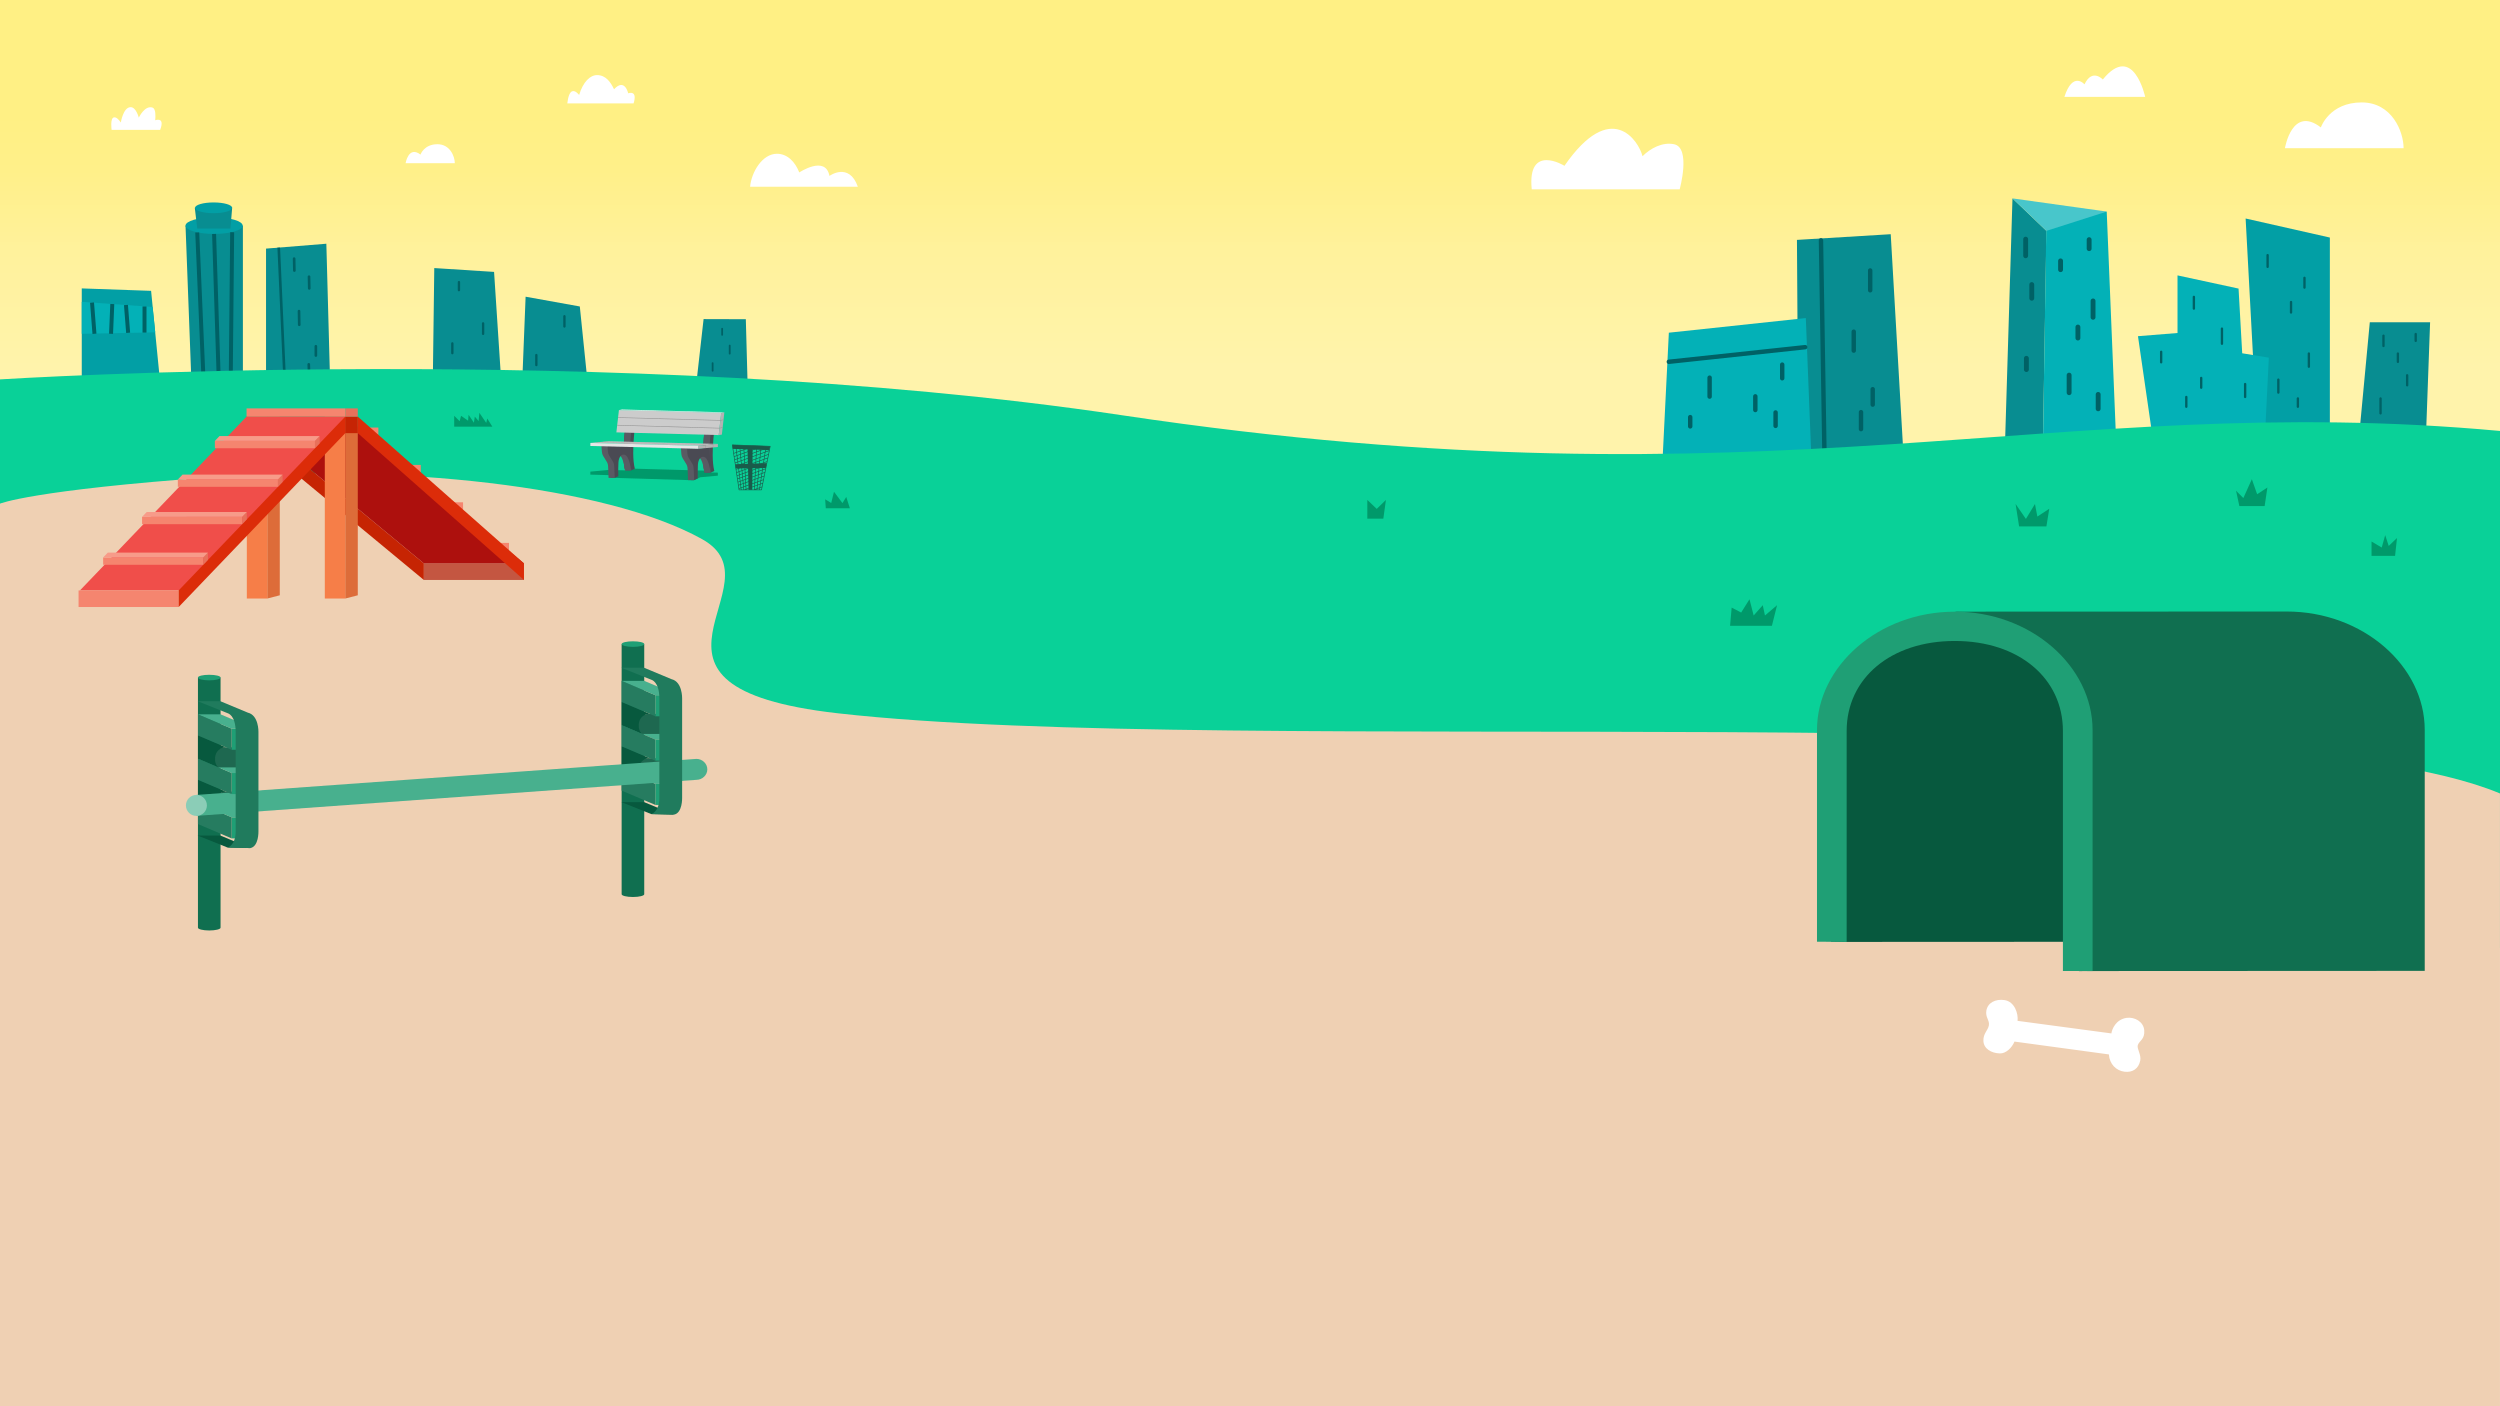 <svg width="1024" height="576" viewBox="0 0 1024 576" fill="none" xmlns="http://www.w3.org/2000/svg">
<rect x="0" y="0" width="1024" height="576" fill="#333333" stroke="none"/>
<g clip-path="url(#clip0_36_13512)">
<rect width="1024" height="576" fill="white"/>
<path d="M1024 0H0V255.78H1024V0Z" fill="url(#paint0_linear_36_13512)"/>
<path d="M845.57 39.69H878.67C878.67 39.69 873.82 17.18 861.31 32.56C861.31 32.56 856.97 27.85 853.81 34.55C853.81 34.55 849.03 28.96 845.57 39.7V39.69Z" fill="white"/>
<path d="M984.52 60.7H935.91C935.91 60.7 938.79 43.1 950.62 52.19C950.62 52.19 954.08 41.95 967.35 41.95C979.75 41.95 984.51 53.92 984.51 60.7H984.52Z" fill="white"/>
<path d="M627.41 77.56H687.99C687.99 77.56 692.71 60.51 685.68 59.07C680.96 58.11 676.05 60.71 672.77 63.98C671.23 57.72 659.96 40.19 640.79 67.93C640.79 67.83 625.48 58.59 627.4 77.56H627.41Z" fill="white"/>
<path d="M339.74 72.05C338.13 63.45 327.38 70.64 327.38 70.64C325.7 66.27 322.48 62.98 318.25 62.98C312.21 62.98 307.77 70.57 307.24 76.48H351.37C347.74 66.27 339.75 72.05 339.75 72.05H339.74Z" fill="white"/>
<path d="M257.31 38.21C257.31 38.21 255.91 31.81 251.51 36.56C250.11 33.61 248.11 30.76 244.56 30.76C241.71 30.76 238.81 33.56 237.21 38.91C237.21 38.91 235.66 36.81 234.31 37.41C233.46 37.76 232.71 39.31 232.36 42.36H259.51C259.51 42.31 261.46 37.01 257.31 38.21Z" fill="white"/>
<path d="M186.29 66.85H166.13C166.13 66.85 167.33 59.55 172.23 63.32C172.23 63.32 173.67 59.07 179.17 59.07C184.31 59.07 186.29 64.04 186.29 66.85Z" fill="white"/>
<path d="M45.72 53.19C45.72 53.19 45.02 48.35 46.69 48.08C47.6 47.92 48.57 48.83 49.49 50.18C49.49 50.18 50.46 43.89 53.52 43.89C55.78 43.89 56.85 48.19 56.85 48.19C56.85 48.19 59.32 42.92 62.55 44.1C63.84 44.64 63.73 47.65 63.57 49.26C63.57 49.26 67.71 47.65 65.61 53.18H45.72V53.19Z" fill="white"/>
<path d="M108.97 161.53V101.83L133.67 99.83L135.37 162.23C126.27 162.03 118.77 161.83 108.97 161.53Z" fill="#088D91"/>
<path d="M114.17 101.43L116.87 161.73" stroke="#006165" stroke-width="1.09" stroke-miterlimit="10"/>
<path d="M120.47 105.93L120.57 110.83" stroke="#006165" stroke-width="1.09" stroke-linecap="round" stroke-linejoin="round"/>
<path d="M126.57 113.33L126.67 118.13" stroke="#006165" stroke-width="1.09" stroke-linecap="round" stroke-linejoin="round"/>
<path d="M129.37 141.83V145.63" stroke="#006165" stroke-width="1.09" stroke-linecap="round" stroke-linejoin="round"/>
<path d="M126.47 149.23L126.57 152.53" stroke="#006165" stroke-width="1.09" stroke-linecap="round" stroke-linejoin="round"/>
<path d="M122.47 127.43L122.57 133.03" stroke="#006165" stroke-width="1.09" stroke-linecap="round" stroke-linejoin="round"/>
<path d="M99.49 92.42H75.99L78.49 158.62L99.49 157.92V92.42Z" fill="#088D91"/>
<path d="M87.69 95.82C94.152 95.82 99.39 94.298 99.39 92.42C99.39 90.542 94.152 89.02 87.69 89.02C81.228 89.02 75.99 90.542 75.99 92.42C75.99 94.298 81.228 95.82 87.69 95.82Z" fill="#029FA5"/>
<path d="M95.09 85.12L94.39 93.62H80.79L79.79 85.12H95.09Z" fill="#088D91"/>
<path d="M87.49 87.32C91.687 87.32 95.09 86.335 95.09 85.12C95.09 83.905 91.687 82.92 87.49 82.92C83.293 82.92 79.89 83.905 79.89 85.12C79.89 86.335 83.293 87.32 87.49 87.32Z" fill="#029FA5"/>
<path d="M95.09 95.12L94.49 158.12" stroke="#006165" stroke-width="1.63" stroke-miterlimit="10"/>
<path d="M87.69 95.82L89.69 158.32" stroke="#006165" stroke-width="1.63" stroke-miterlimit="10"/>
<path d="M80.79 95.22L83.49 158.42" stroke="#006165" stroke-width="1.63" stroke-miterlimit="10"/>
<path d="M61.89 119.13L65.79 158.63L33.49 160.13V118.13L61.89 119.13Z" fill="#029FA5"/>
<path d="M62.49 125.73L33.49 123.63V136.73L63.59 136.13L62.49 125.73Z" fill="#03B1B7"/>
<path d="M59.19 125.53V136.23" stroke="#006165" stroke-width="1.63" stroke-miterlimit="10"/>
<path d="M51.59 124.93L52.49 136.33" stroke="#006165" stroke-width="1.63" stroke-miterlimit="10"/>
<path d="M45.99 124.53L45.49 136.73" stroke="#006165" stroke-width="1.63" stroke-miterlimit="10"/>
<path d="M37.69 123.93L38.69 136.73" stroke="#006165" stroke-width="1.63" stroke-miterlimit="10"/>
<path d="M824.31 81.26L838.21 94.56L836.81 180.36L821.31 179.86L824.31 81.26Z" fill="#088D91"/>
<path d="M838.21 90.16L836.81 181.06L866.81 181.56L862.91 86.66L838.21 90.16Z" fill="#03B1B7"/>
<path d="M824.31 81.26L838.21 94.56L862.91 86.66L824.31 81.26Z" fill="#48C6CB"/>
<path d="M829.71 97.96V104.76" stroke="#006165" stroke-width="2" stroke-linecap="round" stroke-linejoin="round"/>
<path d="M832.21 116.56V122.16" stroke="#006165" stroke-width="2" stroke-linecap="round" stroke-linejoin="round"/>
<path d="M830.01 146.77V151.37" stroke="#006165" stroke-width="2" stroke-linecap="round" stroke-linejoin="round"/>
<path d="M844.01 106.86V110.46" stroke="#006165" stroke-width="2" stroke-linecap="round" stroke-linejoin="round"/>
<path d="M855.71 98.16V101.86" stroke="#006165" stroke-width="2" stroke-linecap="round" stroke-linejoin="round"/>
<path d="M851.11 133.96V138.46" stroke="#006165" stroke-width="2" stroke-linecap="round" stroke-linejoin="round"/>
<path d="M847.51 153.65V160.85" stroke="#006165" stroke-width="2" stroke-linecap="round" stroke-linejoin="round"/>
<path d="M859.41 161.55V167.45" stroke="#006165" stroke-width="2" stroke-linecap="round" stroke-linejoin="round"/>
<path d="M857.31 123.26V129.96" stroke="#006165" stroke-width="2" stroke-linecap="round" stroke-linejoin="round"/>
<path d="M736.62 190.34L736.03 98.26L774.44 95.93L779.97 191.61C765.79 191.07 751.43 190.71 736.62 190.35V190.34Z" fill="#088D91"/>
<path d="M745.87 98.44L747.36 189.71" stroke="#006165" stroke-width="1.81" stroke-linecap="round" stroke-linejoin="round"/>
<path d="M766.03 110.78V118.91" stroke="#006165" stroke-width="1.81" stroke-linecap="round" stroke-linejoin="round"/>
<path d="M759.29 135.85V143.62" stroke="#006165" stroke-width="1.81" stroke-linecap="round" stroke-linejoin="round"/>
<path d="M767.06 159.42V165.74" stroke="#006165" stroke-width="1.81" stroke-linecap="round" stroke-linejoin="round"/>
<path d="M762.27 168.81V175.77" stroke="#006165" stroke-width="1.81" stroke-linecap="round" stroke-linejoin="round"/>
<path d="M742 189.25L739.66 130.28L683.56 136.27L681.03 187.29L742 189.25Z" fill="#03B1B7"/>
<path d="M683.56 148.19L739.39 142.2" stroke="#006165" stroke-width="1.81" stroke-linecap="round" stroke-linejoin="round"/>
<path d="M700.26 154.69V162.45" stroke="#006165" stroke-width="1.81" stroke-linecap="round" stroke-linejoin="round"/>
<path d="M729.99 149.34V154.94" stroke="#006165" stroke-width="1.81" stroke-linecap="round" stroke-linejoin="round"/>
<path d="M718.98 162.34V167.94" stroke="#006165" stroke-width="1.81" stroke-linecap="round" stroke-linejoin="round"/>
<path d="M727.28 168.94V174.44" stroke="#006165" stroke-width="1.81" stroke-linecap="round" stroke-linejoin="round"/>
<path d="M692.31 170.85V174.65" stroke="#006165" stroke-width="1.81" stroke-linecap="round" stroke-linejoin="round"/>
<path d="M924.61 179L919.81 89.5L954.31 97.3V178L924.61 179Z" fill="#029FA5"/>
<path d="M928.81 104.5V109.3" stroke="#006165" stroke-width="0.97" stroke-linecap="round" stroke-linejoin="round"/>
<path d="M943.91 113.8V117.8" stroke="#006165" stroke-width="0.97" stroke-linecap="round" stroke-linejoin="round"/>
<path d="M938.41 123.7V128" stroke="#006165" stroke-width="0.97" stroke-linecap="round" stroke-linejoin="round"/>
<path d="M945.71 144.8V150.2" stroke="#006165" stroke-width="0.97" stroke-linecap="round" stroke-linejoin="round"/>
<path d="M933.21 155.5V160.8" stroke="#006165" stroke-width="0.97" stroke-linecap="round" stroke-linejoin="round"/>
<path d="M941.21 163.2V166.6" stroke="#006165" stroke-width="0.97" stroke-linecap="round" stroke-linejoin="round"/>
<path d="M881.31 176.3L875.71 137.7L891.91 136.4V112.8L916.91 118.2L918.41 144.7L929.31 146.5L927.91 174.9L881.31 176.3Z" fill="#03B1B7"/>
<path d="M898.61 121.6V126.4" stroke="#006165" stroke-width="0.97" stroke-linecap="round" stroke-linejoin="round"/>
<path d="M885.21 144.1V148.4" stroke="#006165" stroke-width="0.97" stroke-linecap="round" stroke-linejoin="round"/>
<path d="M919.61 157.3V162.6" stroke="#006165" stroke-width="0.97" stroke-linecap="round" stroke-linejoin="round"/>
<path d="M901.61 154.8V158.8" stroke="#006165" stroke-width="0.97" stroke-linecap="round" stroke-linejoin="round"/>
<path d="M895.51 162.6V166.6" stroke="#006165" stroke-width="0.97" stroke-linecap="round" stroke-linejoin="round"/>
<path d="M910.11 134.6V140.8" stroke="#006165" stroke-width="0.97" stroke-linecap="round" stroke-linejoin="round"/>
<path d="M993.71 177.67L995.37 132.01H970.67L966.43 177.08L993.71 177.66V177.67Z" fill="#088D91"/>
<path d="M982.17 144.81V148.21" stroke="#006165" stroke-width="0.97" stroke-linecap="round" stroke-linejoin="round"/>
<path d="M985.97 153.71V157.81" stroke="#006165" stroke-width="0.97" stroke-linecap="round" stroke-linejoin="round"/>
<path d="M989.47 136.81V139.61" stroke="#006165" stroke-width="0.97" stroke-linecap="round" stroke-linejoin="round"/>
<path d="M976.27 137.51V141.71" stroke="#006165" stroke-width="0.97" stroke-linecap="round" stroke-linejoin="round"/>
<path d="M975.07 163.21V169.31" stroke="#006165" stroke-width="0.97" stroke-linecap="round" stroke-linejoin="round"/>
<path d="M213.99 154.23L215.29 121.53L237.49 125.53L240.39 153.83C228.89 153.93 222.29 154.13 213.99 154.23Z" fill="#088D91"/>
<path d="M219.69 145.43V149.53" stroke="#006165" stroke-width="0.97" stroke-linecap="round" stroke-linejoin="round"/>
<path d="M231.19 129.53V133.73" stroke="#006165" stroke-width="0.97" stroke-linecap="round" stroke-linejoin="round"/>
<path d="M177.28 155.85L177.88 109.8L202.37 111.37L205.27 155.65C194.47 155.65 187.17 155.65 177.27 155.85H177.28Z" fill="#088D91"/>
<path d="M187.98 115.55V118.85" stroke="#006165" stroke-width="0.97" stroke-linecap="round" stroke-linejoin="round"/>
<path d="M185.28 140.65V144.65" stroke="#006165" stroke-width="0.97" stroke-linecap="round" stroke-linejoin="round"/>
<path d="M197.88 132.45V136.75" stroke="#006165" stroke-width="0.97" stroke-linecap="round" stroke-linejoin="round"/>
<path d="M285.42 155.24L288.19 130.7L305.49 130.75L306.19 156.35L285.43 155.24H285.42Z" fill="#088D91"/>
<path d="M295.79 134.65V137.15" stroke="#006165" stroke-width="0.75" stroke-linecap="round" stroke-linejoin="round"/>
<path d="M291.89 148.75V151.85" stroke="#006165" stroke-width="0.75" stroke-linecap="round" stroke-linejoin="round"/>
<path d="M298.89 141.55V144.85" stroke="#006165" stroke-width="0.75" stroke-linecap="round" stroke-linejoin="round"/>
<path d="M-0.02 155.4C-0.02 155.4 253.52 139.25 459.67 170.1C727.98 210.25 840.33 159.62 1024.01 176.52V388.34H-1.95317e-05L-0.02 155.4Z" fill="#09D198"/>
<path d="M709.29 248.87L708.64 256.34H725.77L727.88 247.89L722.93 252.11L722.03 247.89L718.3 252.11L716.59 245.46L713.18 250.9L709.29 248.87Z" fill="#00996A"/>
<path d="M567.68 204.76L566.61 212.45H560.05V204.76L563.91 208.44L567.68 204.76Z" fill="#00996A"/>
<path d="M825.59 206.44L827.02 215.61H838.21L839.38 208.39L834.5 211.58L833.52 206.44L829.81 212.55L825.59 206.44Z" fill="#00996A"/>
<path d="M917.24 207.28H927.6L928.72 199.68L924.52 202.44L922.36 196.28L918.88 204L915.88 201L917.24 207.28Z" fill="#00996A"/>
<path d="M971.38 227.69V221.8L975.55 224.27L976.98 219.19L978.42 223.62L981.81 220.36L981.02 227.69H971.38Z" fill="#00996A"/>
<path d="M348.11 208.19L346.62 203.54L345.07 206.07L341.6 201.42L340.47 206.02L337.98 204.52L338.24 208.19H348.11Z" fill="#00996A"/>
<path d="M201.67 174.77H186.04V170.3L188.27 172.53L188.85 170.3L191.73 172.32L191.94 169.9L194.11 173.14L194.48 170.64L196.04 172.47L196.35 169.08L199.16 173.21L199.59 171.43L201.67 174.77Z" fill="#00996A"/>
<path d="M0 206.29C0 206.29 13.08 200.76 87.35 195.42C161.62 190.08 247.98 198.73 287.64 220.87C320.81 239.39 247.06 281.24 343.06 292.15C505.08 310.56 924.99 283.44 1023.99 325V576.05L0 576V206.29Z" fill="#EFD0B3"/>
<path d="M301.47 183.31L303.61 200.68M303.04 183.31L304.66 200.68M304.66 183.26L305.59 200.66M309.88 183.43L309.02 200.66M311.67 183.72L310.03 200.66M313.63 183.72L311.06 200.66M300.48 185.72L306.06 183.72M300.67 187.03L309.89 183.72M300.86 188.34L313.97 183.62M301.08 189.62L315.12 184.57M301.28 190.96L314.84 186.1M301.47 192.25L314.53 187.56M314.24 189.04L301.66 193.57M301.85 194.86L313.93 190.52M313.64 192L302.04 196.17M302.25 197.48L313.35 193.48M302.44 198.77L313.07 194.96M302.63 200.11L312.78 196.46M304.68 200.68L312.47 197.92M308.59 200.68L312.19 199.39M311.91 200.66H302.71L299.97 182.22L315.48 182.79L311.91 200.66Z" stroke="#1A5A4A" stroke-width="0.25" stroke-linecap="round" stroke-linejoin="round"/>
<path d="M306.19 183.86L306.62 200.66H308.12L308.28 183.93L306.19 183.86Z" fill="#1A5A4A"/>
<path d="M301.37 191.87L313.69 191.7L314.07 189.7L301.14 190.15L301.37 191.87Z" fill="#1A5A4A"/>
<path d="M300.18 183.86L315.12 184.38L315.46 182.79L299.94 182.21L300.18 183.86Z" fill="#1A5A4A"/>
<path d="M241.81 193.18L249.25 192.49L256.04 192.66L260.03 191.97L292.55 192.88L291.15 193.52L294.03 193.6V194.83L286.84 195.49L285.81 195.96L284.33 196.65H281.82L251.78 195.74H249.27L251.61 194.68L241.81 194.41V193.18Z" fill="#00996A"/>
<path d="M288.59 193.55C286.79 186.56 289.21 171.61 289.21 171.61H293.2C293.2 171.61 290.79 185.89 292.58 192.88L291.1 193.54H288.59V193.55Z" fill="#4A4A53"/>
<path d="M291.89 171.61H289.18C289.18 171.61 286.77 186.58 288.56 193.55H291.07C291.07 193.55 290.48 188.77 290.68 182.5C290.78 179.18 291.39 174.7 291.89 171.62V171.61Z" fill="#5A5A63"/>
<path d="M288.59 193.55C287.78 188.58 286.82 187.07 285.41 187.07C285.41 187.07 287.11 185.79 289.08 187C291.07 188.23 291.07 193.55 291.07 193.55H288.58H288.59Z" fill="#5A5A63"/>
<path d="M284.33 196.65H282.9V190.72L280.12 186.49V183.51L287.14 183.66L290.66 183.34L291.08 193.58C290.27 188.61 289.31 187.1 287.9 187.1C287.11 187.1 286 188.01 285.86 190.37C285.76 191.92 285.79 195.96 285.79 195.96L284.34 196.65" fill="#4A4A53"/>
<path d="M284.33 196.65H281.82L281.65 192.39C281.65 190.86 281.21 190.25 280.91 189.78L279.61 187.66C279.31 187.17 279.12 186.6 279.09 186.04L278.89 183.48H281.4L281.55 185.87C281.6 186.46 281.77 187.03 282.07 187.52L283.4 189.69C283.7 190.16 284.14 190.67 284.14 192.28L284.34 196.66L284.33 196.65Z" fill="#5A5A63"/>
<path d="M256.04 192.66C254.24 185.67 256.66 170.72 256.66 170.72H260.65C260.65 170.72 258.24 185 260.03 191.99L258.55 192.65H256.04V192.66Z" fill="#4A4A53"/>
<path d="M259.37 170.7H256.66C256.66 170.7 254.25 185.67 256.04 192.64H258.55C258.55 192.64 257.96 187.86 258.16 181.59C258.26 178.27 258.85 173.79 259.37 170.71V170.7Z" fill="#5A5A63"/>
<path d="M256.04 192.66C255.23 187.69 254.27 186.18 252.86 186.18C252.86 186.18 254.56 184.9 256.53 186.11C258.52 187.34 258.52 192.66 258.52 192.66H256.03H256.04Z" fill="#5A5A63"/>
<path d="M251.78 195.74H250.35V189.81L247.57 185.58V182.6L254.59 182.75L258.11 182.43L258.53 192.67C257.72 187.7 256.76 186.19 255.35 186.19C254.56 186.19 253.45 187.1 253.31 189.46C253.21 191.01 253.21 192.71 253.26 195.05L251.78 195.74Z" fill="#4A4A53"/>
<path d="M251.78 195.74H249.27L249.1 191.48C249.1 189.95 248.66 189.34 248.36 188.87L247.06 186.75C246.76 186.26 246.57 185.69 246.54 185.13L246.34 182.57H248.85L249 184.96C249.05 185.55 249.22 186.12 249.52 186.61L250.85 188.78C251.15 189.25 251.59 189.76 251.59 191.37L251.79 195.75L251.78 195.74Z" fill="#5A5A63"/>
<path d="M241.81 181.43L285.96 182.59L294.03 181.85L249.25 180.74L241.81 181.43Z" fill="#CCCCCC"/>
<path d="M285.96 183.82V182.59L294.03 181.85V183.08L285.96 183.82Z" fill="#B3B3B3"/>
<path d="M241.81 182.67V181.43L285.96 182.59V183.82L241.81 182.67Z" fill="#E6E6E6"/>
<path d="M247.28 180.94L292.06 182.03V183.26" stroke="#999999" stroke-width="0.13" stroke-miterlimit="10"/>
<path d="M244.13 181.21L288.91 182.32V183.55" stroke="#999999" stroke-width="0.13" stroke-miterlimit="10"/>
<path d="M252.47 177.1L294.38 178.21L295.41 169.07L253.51 167.99L252.47 177.1Z" fill="#CCCCCC"/>
<path d="M295.68 178.01L294.38 178.21L295.41 169.07L296.69 168.9L295.68 178.01Z" fill="#B3B3B3"/>
<path d="M296.69 168.9L254.79 167.72L253.51 167.99L295.41 169.07L296.69 168.9Z" fill="#F2F2F2"/>
<path d="M296.37 171.93L295.07 172.2L253.16 171.02" stroke="#999999" stroke-width="0.26" stroke-miterlimit="10"/>
<path d="M296 175.11L294.7 175.38L252.79 174.17" stroke="#999999" stroke-width="0.26" stroke-miterlimit="10"/>
<path d="M173.62 237.56L100.99 177.42V170.64L173.62 230.77" fill="#C62403"/>
<path d="M214.61 230.76H173.62V237.55H214.61V230.76Z" fill="#C45641"/>
<path d="M100.99 170.64H141.42L214.62 230.77H173.62L100.99 170.64Z" fill="#AD100D"/>
<path d="M208.49 222.37H203.45V225.36H208.49V222.37Z" fill="#F5856F"/>
<path d="M189.67 205.74H184.44V208.73H189.67V205.74Z" fill="#F5856F"/>
<path d="M172.35 190.43H168.5V193.42H172.35V190.43Z" fill="#F5856F"/>
<path d="M154.98 175.12H151.13V178.11H154.98V175.12Z" fill="#F5856F"/>
<path d="M214.61 237.54L146.55 177.42V170.64L214.61 230.75" fill="#DC2C09"/>
<path d="M146.55 243.83L141.41 245.16L141.42 170.64H146.55V243.83Z" fill="#DD6C39"/>
<path d="M141.41 170.69H133.04V245.16H141.41V170.69Z" fill="#F67E48"/>
<path d="M114.6 243.83L109.47 245.16L109.48 170.64H114.6V243.83Z" fill="#DD6C39"/>
<path d="M109.47 170.69H101.1V245.16H109.47V170.69Z" fill="#F67E48"/>
<path d="M141.99 170.64H100.99L32.74 241.84H73.74L141.99 170.64Z" fill="#F04E4A"/>
<path d="M73.18 241.84H32.18V248.63H73.18V241.84Z" fill="#F5856F"/>
<path d="M73.18 248.63L141.42 177.42V170.64L73.18 241.84" fill="#DC2C09"/>
<path d="M146.54 170.64H141.42V177.42H146.54V170.64Z" fill="#C62404"/>
<path d="M146.54 167.28H141.42V170.64H146.54V167.28Z" fill="#E7715B"/>
<path d="M100.99 170.64V167.28H141.42L141.43 170.64" fill="#F5856F"/>
<path d="M83.25 228.34H42.25V231.33H83.25V228.34Z" fill="#F5856F"/>
<path d="M83.25 228.34L85.16 226.34V229.33L83.25 231.33V228.34Z" fill="#E7715B"/>
<path d="M85.16 226.34H44.16L42.25 228.33H83.25L85.16 226.34Z" fill="#F79B89"/>
<path d="M99.19 211.71H58.19V214.7H99.19V211.71Z" fill="#F5856F"/>
<path d="M99.19 211.71L101.1 209.71V212.7L99.19 214.69V211.71Z" fill="#E7715B"/>
<path d="M101.1 209.71H60.1L58.19 211.7L99.19 211.69L101.1 209.71Z" fill="#F79B89"/>
<path d="M113.84 196.41H72.84V199.4H113.84V196.41Z" fill="#F5856F"/>
<path d="M113.84 196.41L115.75 194.41V197.4L113.84 199.4V196.41Z" fill="#E7715B"/>
<path d="M115.75 194.41H74.76L72.84 196.4L113.84 196.39L115.75 194.41Z" fill="#F79B89"/>
<path d="M129.01 180.61H88.01V183.6H129.01V180.61Z" fill="#F5856F"/>
<path d="M129 180.61L130.92 178.61V181.6L129.01 183.59L129 180.61Z" fill="#E7715B"/>
<path d="M130.92 178.61H89.92L88.01 180.59H129.01L130.92 178.61Z" fill="#F79B89"/>
<path d="M254.62 263.8V366.27C254.62 366.9 256.69 367.41 259.25 367.41C261.81 367.41 263.88 366.9 263.88 366.27V263.8H254.62Z" fill="#106F50"/>
<path d="M263.89 263.8C263.89 264.43 261.82 264.96 259.26 264.96C256.7 264.96 254.63 264.43 254.63 263.8C254.63 263.17 256.7 262.68 259.26 262.68C261.82 262.68 263.89 263.17 263.89 263.8Z" fill="#1F9F75"/>
<path d="M276.12 333.67L266.76 333.45L254.5 328.54H263.82L276.12 333.67Z" fill="#07593E"/>
<path d="M277.69 321.06H268.43V329.7H277.69V321.06Z" fill="#1F9F75"/>
<path d="M268.43 329.7L254.62 323.83V315.19L268.43 321.06V329.7Z" fill="#267C60"/>
<path d="M268.43 321.09L254.62 315.19H263.88L277.69 321.06L268.43 321.09Z" fill="#48B08E"/>
<path d="M275.38 310.55C272.91 310.55 271.1 312.26 270.9 314.72C270.75 316.57 271.25 317.88 272.26 318.77H262.99C260.16 317.62 260.79 314.4 260.79 314.4C262 310.22 266.11 310.56 266.11 310.56H275.38V310.55Z" fill="#1E6850"/>
<path d="M266.12 310.56L254.62 305.67V315.2L263 318.78C261.99 317.9 261.5 316.58 261.64 314.73C261.84 312.27 263.65 310.56 266.12 310.56Z" fill="#07593E"/>
<path d="M268.43 302.94L254.62 297.05H263.88L277.69 302.92L268.43 302.94Z" fill="#48B08E"/>
<path d="M275.38 292.4C272.91 292.4 271.1 294.11 270.9 296.57C270.75 298.42 271.25 299.73 272.26 300.62H262.99C260.16 299.47 260.79 296.25 260.79 296.25C262 292.07 266.11 292.41 266.11 292.41H275.38V292.4Z" fill="#1E6850"/>
<path d="M266.12 292.41L254.62 287.52V297.05L263 300.63C261.99 299.75 261.5 298.43 261.64 296.58C261.84 294.12 263.65 292.41 266.12 292.41Z" fill="#07593E"/>
<path d="M277.69 284.75H268.43V293.39H277.69V284.75Z" fill="#1F9F75"/>
<path d="M268.43 293.39L254.62 287.52V278.88L268.43 284.75V293.39Z" fill="#267C60"/>
<path d="M268.43 284.78L254.62 278.88H263.88L277.69 284.75L268.43 284.78Z" fill="#48B08E"/>
<path d="M81.08 277.51V379.98C81.08 380.61 83.15 381.12 85.71 381.12C88.27 381.12 90.34 380.61 90.34 379.98V277.51H81.08Z" fill="#106F50"/>
<path d="M90.34 277.51C90.34 278.14 88.27 278.67 85.71 278.67C83.15 278.67 81.08 278.14 81.08 277.51C81.08 276.88 83.15 276.39 85.71 276.39C88.27 276.39 90.34 276.88 90.34 277.51Z" fill="#1F9F75"/>
<path d="M102.58 347.38L93.21 347.16L80.96 342.24H90.28L102.58 347.38Z" fill="#07593E"/>
<path d="M104.14 334.77H94.88V343.41H104.14V334.77Z" fill="#1F9F75"/>
<path d="M94.88 343.41L81.08 337.54V328.89L94.88 334.76V343.41Z" fill="#267C60"/>
<path d="M94.88 334.79L81.08 328.89L90.34 328.9L104.15 334.77L94.88 334.79Z" fill="#48B08E"/>
<path d="M101.84 324.25C99.37 324.25 97.56 325.96 97.36 328.42C97.21 330.27 97.71 331.58 98.72 332.47H89.45C86.62 331.32 87.25 328.1 87.25 328.1C88.46 323.92 92.57 324.26 92.57 324.26H101.84V324.25Z" fill="#1E6850"/>
<path d="M92.58 324.26L81.08 319.37V328.9L89.46 332.48C88.45 331.6 87.96 330.28 88.1 328.43C88.3 325.97 90.11 324.26 92.58 324.26Z" fill="#07593E"/>
<path d="M285.26 310.84L80.45 325.6V334.18L285.26 319.42C287.64 319.42 289.72 317.51 289.72 315.13C289.72 312.75 287.64 310.84 285.26 310.84Z" fill="#48B08E"/>
<path d="M268.43 311.56L254.62 305.69V297.05L268.43 302.92V311.56Z" fill="#267C60"/>
<path d="M277.69 302.92H268.43V311.56H277.69V302.92Z" fill="#1F9F75"/>
<path d="M80.45 334.2C82.825 334.2 84.75 332.275 84.75 329.9C84.75 327.525 82.825 325.6 80.45 325.6C78.075 325.6 76.15 327.525 76.15 329.9C76.15 332.275 78.075 334.2 80.45 334.2Z" fill="#8BCDB7"/>
<path d="M104.14 316.62H94.88V325.26H104.14V316.62Z" fill="#1F9F75"/>
<path d="M94.88 325.27L81.08 319.4V310.75L94.88 316.62V325.27Z" fill="#267C60"/>
<path d="M94.88 316.65L81.08 310.75H90.34L104.15 316.62L94.88 316.65Z" fill="#48B08E"/>
<path d="M101.84 306.11C99.37 306.11 97.56 307.82 97.36 310.28C97.21 312.13 97.71 313.44 98.72 314.33H89.45C86.62 313.18 87.25 309.96 87.25 309.96C88.46 305.78 92.57 306.12 92.57 306.12H101.84V306.11Z" fill="#1E6850"/>
<path d="M92.58 306.12L81.08 301.23V310.76L89.46 314.34C88.45 313.46 87.96 312.14 88.1 310.29C88.3 307.83 90.11 306.12 92.58 306.12Z" fill="#07593E"/>
<path d="M104.14 298.46H94.88V307.1H104.14V298.46Z" fill="#1F9F75"/>
<path d="M94.88 307.1L81.08 301.23V292.58L94.88 298.46V307.1Z" fill="#267C60"/>
<path d="M94.88 298.48L81.08 292.58L90.34 292.59L104.15 298.46L94.88 298.48Z" fill="#48B08E"/>
<path d="M105.86 340.61V299.76C105.86 299.76 106.02 292.96 101.51 291.9L90.28 287.22H80.96L93.22 292.12C93.22 292.12 96.53 292.83 96.53 299.76V340.5C96.53 346.33 93.21 347.15 93.21 347.15L102.58 347.37C106.01 346.67 105.86 340.6 105.86 340.6V340.61Z" fill="#207B5D"/>
<path d="M279.4 326.9V286.05C279.4 286.05 279.56 279.25 275.05 278.19L263.82 273.51H254.5L266.76 278.41C266.76 278.41 270.07 279.12 270.07 286.05V326.79C270.07 332.62 266.75 333.44 266.75 333.44L276.12 333.66C279.55 332.96 279.4 326.89 279.4 326.89V326.9Z" fill="#207B5D"/>
<path d="M892.44 385.74L756.4 385.81L749.94 385.69L750.44 295.52C751 274.32 777.22 257.2 796.8 257.42C796.8 257.42 859.98 261.38 892.44 298.94V385.74Z" fill="#07593E"/>
<path d="M993.16 397.67L857.12 397.74L851.52 397.77L852.8 290.13C843.11 269.49 826.18 255.87 800.69 250.53L936.65 250.48C967.82 250.48 993.17 272.77 993.17 298.96V397.66L993.16 397.67Z" fill="#106F50"/>
<path d="M844.97 397.71V299.42C844.97 277.87 826.99 262.54 800.68 262.54C774.4 262.54 756.39 277.87 756.39 299.42V385.81L744.24 385.72V299.04C744.24 272.85 769.51 250.54 800.68 250.54C831.85 250.54 857.12 272.85 857.12 299.04V397.74L844.97 397.71Z" fill="#1F9F75"/>
<path d="M878.27 421.93C877.97 418.55 874.4 416.42 871 416.93C866.68 417.58 865.04 421.53 864.83 423.29L826.39 418.14C826.75 415.29 825.24 410.25 821.04 409.63C817.35 409.09 814.14 410.71 813.61 413.98C813.16 416.76 815.02 417.93 814.64 420.01C814.26 422.09 812.31 423.3 812.4 426.29C812.5 429.59 815.66 431.39 819.16 431.48C821.62 431.55 824.07 429.2 825.14 426.63L863.8 431.89C864.06 435.89 866.8 438.54 870.16 438.97C873.52 439.4 875.93 437.73 876.63 434.49C877.17 432.01 875.18 429.64 875.64 428.08C876.24 426.25 878.61 425.75 878.28 421.93H878.27Z" fill="white"/>
</g>
<defs>
<linearGradient id="paint0_linear_36_13512" x1="512" y1="150.34" x2="512" y2="47.12" gradientUnits="userSpaceOnUse">
<stop stop-color="#FFF3AB"/>
<stop offset="0.48" stop-color="#FFF29B"/>
<stop offset="0.51" stop-color="#FFF198"/>
<stop offset="0.78" stop-color="#FFF089"/>
<stop offset="1" stop-color="#FFF084"/>
</linearGradient>
<clipPath id="clip0_36_13512">
<rect width="1024" height="576" fill="white"/>
</clipPath>
</defs>
</svg>
